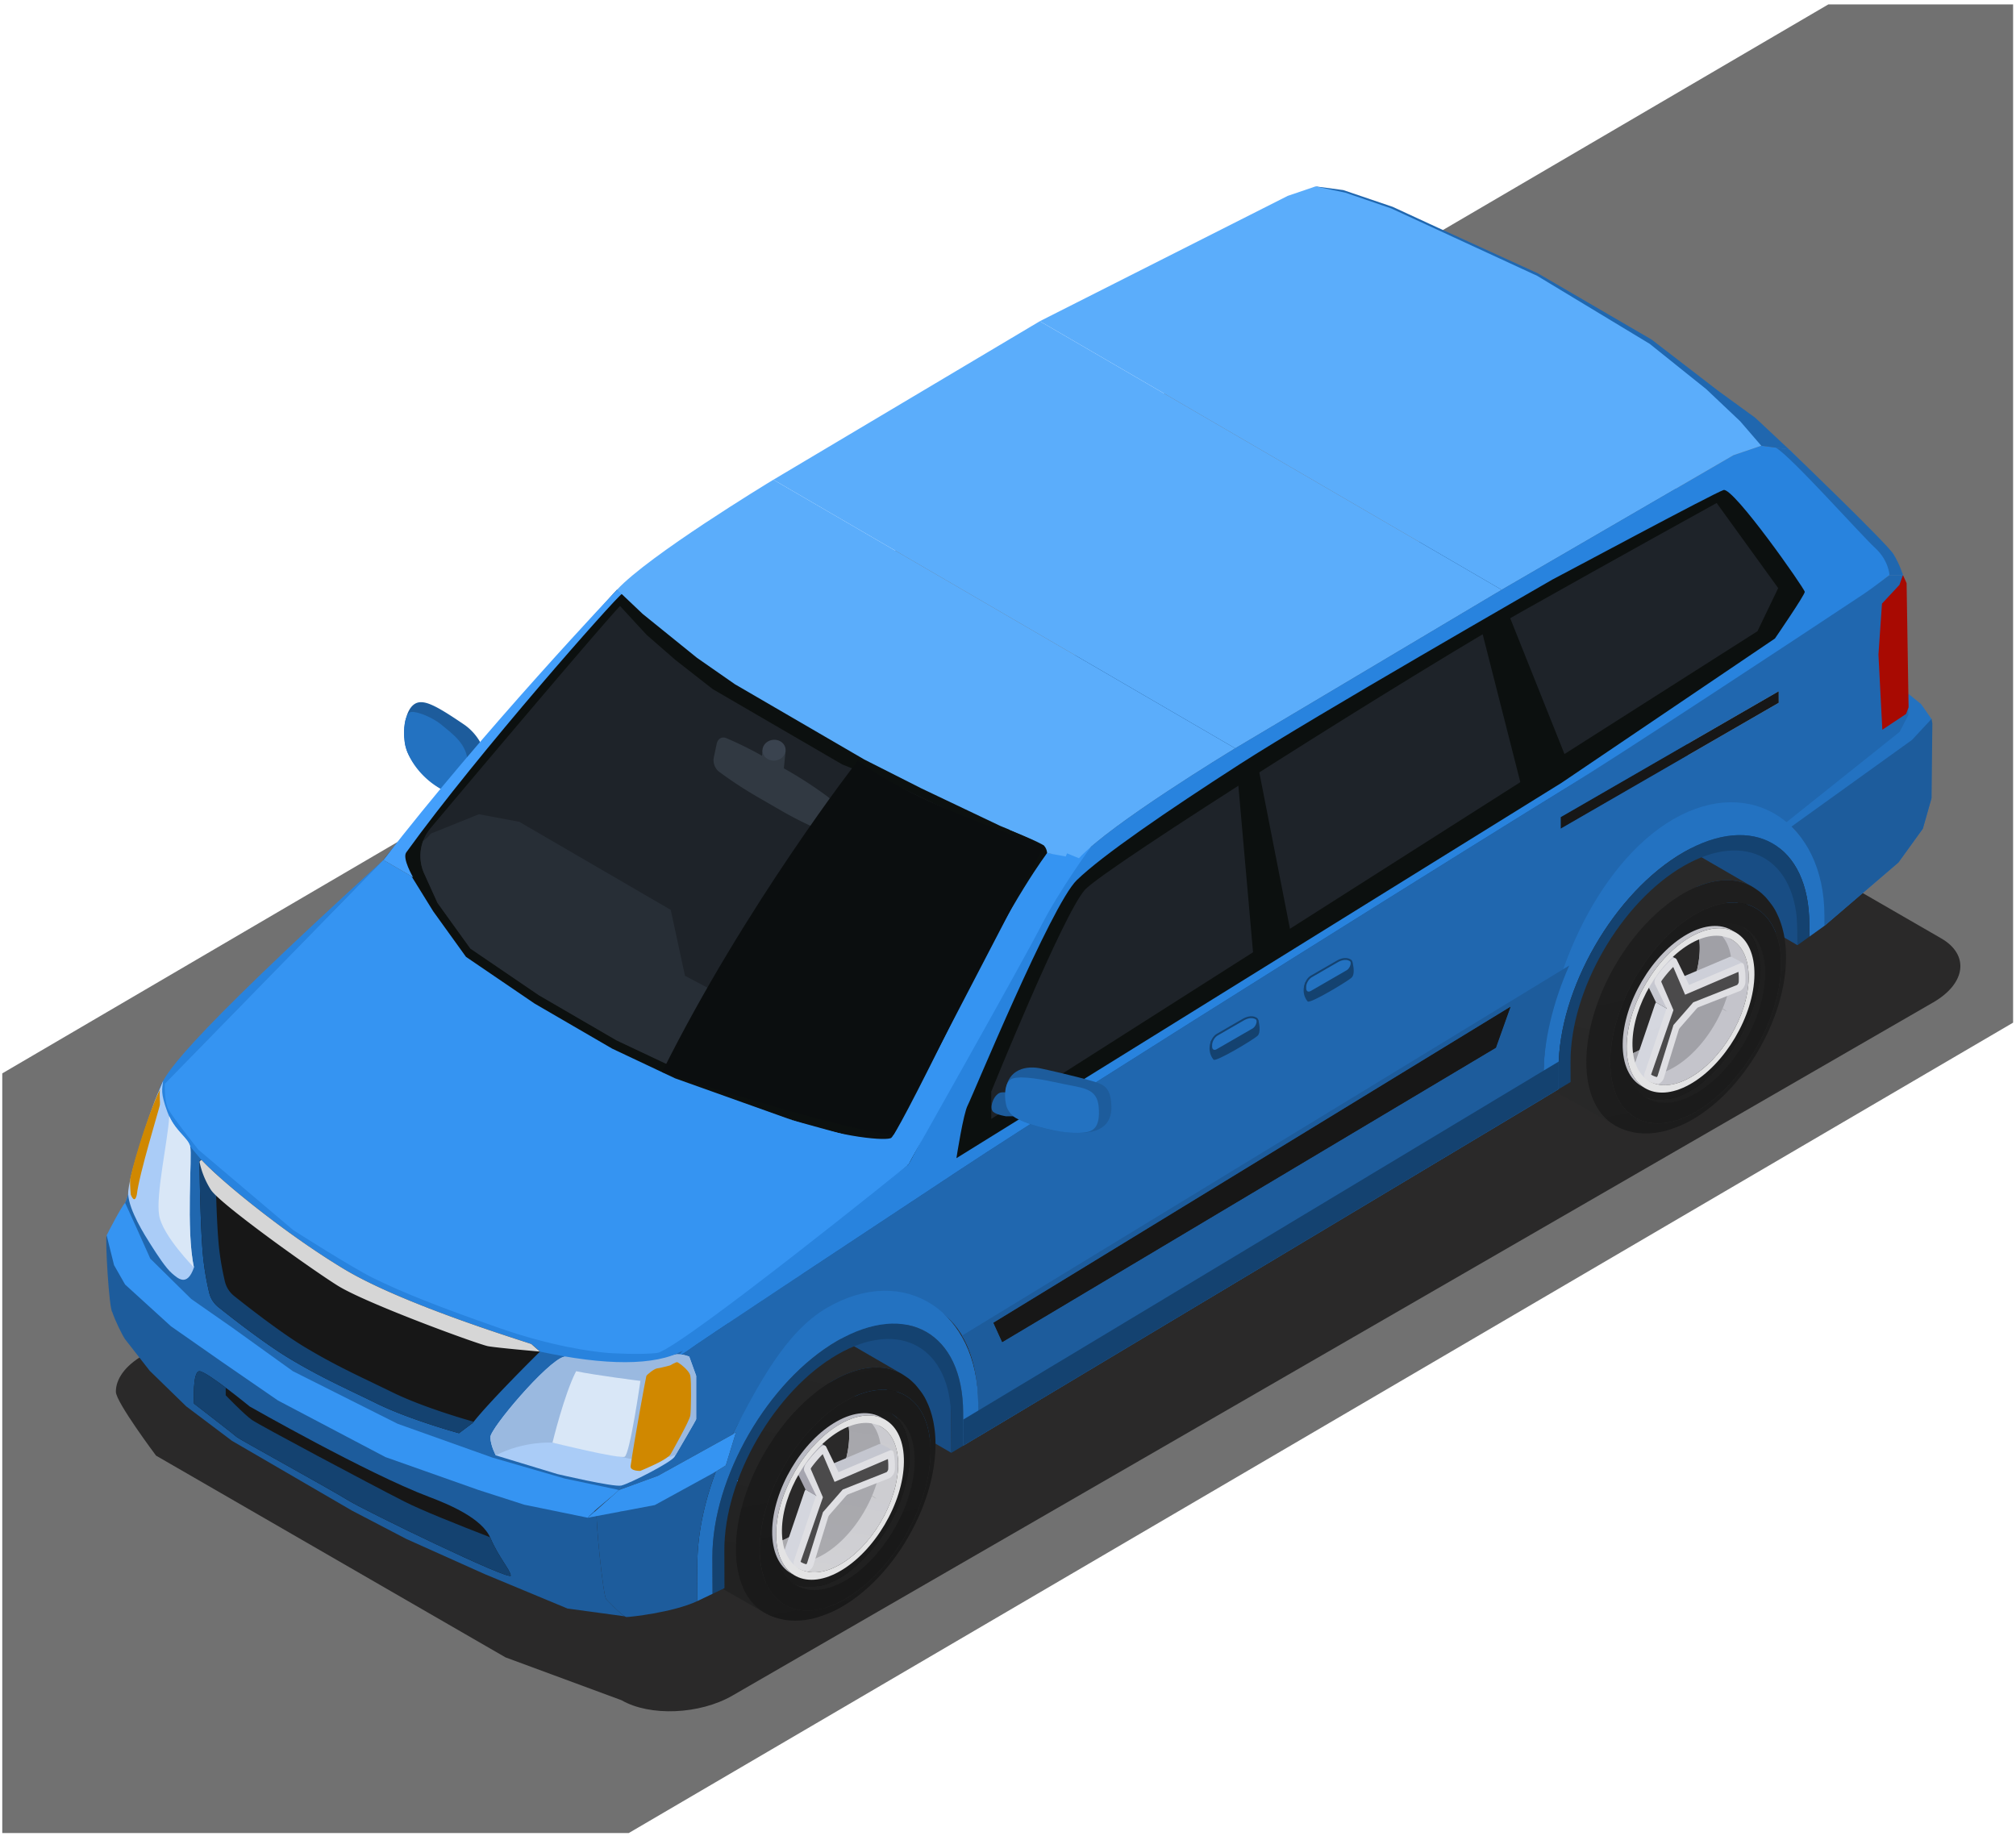 <svg width="179" height="163" fill="none" xmlns="http://www.w3.org/2000/svg">
  <g clip-path="url(#a)">
    <path d="M246.465-48.861h170.846L-5.955 198.941h-170.846L246.465-48.862Z" fill="#717171" />
    <path d="M43.017 68.474c0 .391-.03.758-.112 1.014 0 .015-.008.022-.008.037a.653.653 0 0 1-.142.248 1.41 1.41 0 0 1-.18.15c-.293.226-.796.51-1.389.616a2.526 2.526 0 0 1-.675.03h-.007c-.038 0-.083 0-.128-.015h-.007a2.216 2.216 0 0 1-.75-.233c-.053-.03-.113-.06-.173-.098h-.007c-.06-.03-.12-.067-.18-.105l-.008-.008c-1.126-.69-2.44-2.004-3.003-3.16a3.71 3.71 0 0 1-.322-1.17 1.214 1.214 0 0 1-.015-.158 4.241 4.241 0 0 1-.03-.526c0-.135 0-.262.014-.383 0-.075.008-.15.023-.225.022-.248.068-.488.135-.713l.007-.022c.128-.496.346-.908.63-1.148.24-.203.518-.286.88-.24.742.09 1.823.742 3.647 1.981.758.518 1.47 1.41 1.696 2.222l.023.068c.03.127.045.254.053.382 0 .173.014.376.022.578v.008c.006.285.014.585.006.87Z" fill="#1D5C9C" />
    <path d="M41.531 67.776v.248l-.008.008c.008.015.008.03 0 .052-.007.548-.097 1.058-.27 1.456v.008l-.007.007c-.143.345-.353.6-.638.728-.3.134-.684.134-1.156-.068v-.008a1.415 1.415 0 0 1-.195-.09l-.008-.008c-1.306-.675-2.462-1.913-3.003-3.16a2.921 2.921 0 0 1-.194-.517 2.903 2.903 0 0 1-.128-.608v-.045a1.199 1.199 0 0 1-.015-.158 4.24 4.24 0 0 1-.03-.525c0-.136 0-.263.015-.384 0-.067 0-.142.015-.202v-.008c.023-.293.075-.532.143-.728l.007-.022c.112-.315.27-.496.435-.526.09-.015.21-.007.36.016.63.105 1.697.563 2.432 1.186.901.766 2.215 1.644 2.245 3.348Z" fill="#2372C1" />
    <path d="m55.181 150.975-10.298-3.804-31.027-17.914s-3.559-4.747-3.567-5.665c-.01-1.124.807-2.312 2.412-3.238L117.955 58.01c2.915-1.683 7.324-1.865 9.849-.408l44.553 25.722c2.524 1.457 2.207 4.003-.708 5.686L65.03 150.567c-2.915 1.683-7.325 1.865-9.849.408Z" fill="#2A2929" />
    <path d="M156.649 74.115c1.807 1.05 2.928 3.284 2.937 6.46l.009 3.356-46.586-27.073-.009-3.357c-.009-3.175-1.13-5.408-2.938-6.459l46.587 27.073Z" fill="#184D84" />
    <path d="m59.548 129.353 90.829-50.865-1.719-37.865-89.11 29.403v59.327Z" fill="#143F6E" />
    <path d="M81.52 119.193c1.808 1.05 2.929 3.284 2.938 6.459l.01 3.357-46.587-27.073-.01-3.357c-.009-3.175-1.129-5.408-2.937-6.459l46.587 27.073Z" fill="#184D84" />
    <path d="M58.883 133.699c.083-5.591 4.03-12.27 8.815-14.918 2.331-1.29 4.43-1.385 5.962-.497l6.42 3.722c-1.528-.886-3.623-.791-5.949.496-4.775 2.642-8.714 9.307-8.797 14.887-.022 1.425.212 2.641.649 3.618.94-.109 1.96-.448 3.031-1.041l4.815 2.741c-2.31 1.277-4.39 1.38-5.916.515-1.61-.913-4.836-2.764-6.445-3.678-1.633-.925-2.63-2.957-2.585-5.845Z" fill="url(#b)" />
    <path d="m76.344 124.973-.886-1.875c.373.789.572 1.783.555 2.956-.067 4.419-3.186 9.698-6.968 11.791l1.734-.071c3.283-1.817 5.99-6.399 6.047-10.235.015-1.018-.158-1.881-.482-2.566Z" fill="url(#c)" />
    <path d="M70.795 136.628c2.741-1.517 5.003-5.343 5.05-8.547.025-1.649-.541-2.811-1.47-3.344l.356.205c.928.533 1.495 1.695 1.47 3.343-.047 3.203-2.308 7.031-5.05 8.547-1.331.737-2.53.794-3.407.291l-.356-.204c.877.502 2.076.445 3.407-.291Z" fill="url(#d)" />
    <path d="m78.76 122.903-1.282-.735c1.428.82 2.3 2.606 2.262 5.141-.074 4.924-3.55 10.807-7.764 13.14l1.282.735c4.215-2.333 7.69-8.216 7.764-13.14.037-2.534-.834-4.321-2.263-5.141Z" fill="#141414" />
    <path d="M74.173 138.565c2.742-1.516 5.003-5.343 5.051-8.546.025-1.649-.542-2.811-1.471-3.344l.368.211c.93.533 1.496 1.695 1.47 3.343-.047 3.203-2.308 7.03-5.05 8.547-1.33.737-2.53.794-3.406.29l-.368-.21c.877.503 2.076.446 3.406-.291Z" fill="url(#e)" />
    <path d="m68.525 134.87.054-.279a9.966 9.966 0 0 0-.194 1.777c-.059 3.993 2.662 5.697 6.08 3.806 3.416-1.891 6.234-6.66 6.294-10.653.06-3.992-2.662-5.696-6.08-3.805a9.749 9.749 0 0 0-1.71 1.223l.212-.188a10.3 10.3 0 0 1 1.817-1.298c3.625-2.007 6.513-.199 6.45 4.038-.063 4.236-3.053 9.297-6.68 11.303-3.625 2.006-6.513.199-6.45-4.038.01-.615.08-1.248.207-1.886Z" fill="url(#f)" />
    <path d="M68.385 136.368c.06-3.992 2.879-8.761 6.295-10.652 3.417-1.891 6.138-.187 6.079 3.805-.06 3.993-2.878 8.762-6.295 10.653s-6.138.187-6.079-3.806Zm6.088 3.159c3.112-1.722 5.678-6.065 5.732-9.7.055-3.636-2.424-5.187-5.534-3.465-3.111 1.721-5.678 6.064-5.732 9.699-.054 3.636 2.424 5.188 5.535 3.466Z" fill="url(#g)" />
    <path d="M68.038 137.087c-.067 4.518 3.012 6.446 6.879 4.307 3.866-2.14 7.055-7.537 7.123-12.055.068-4.518-3.012-6.446-6.879-4.307-.674.374-1.33.847-1.95 1.397.034.123.03.22-.007.287.037-.067.04-.164.007-.287-2.414 2.14-4.319 5.447-4.95 8.629a11.33 11.33 0 0 0-.223 2.029Zm.28-.331a10.6 10.6 0 0 1 .21-1.902c.08-.356.188-.83.294-1.178.06-.197.144-.459.213-.654.068-.193.169-.446.242-.638.18-.47.604-1.358.947-1.941.216-.367.519-.849.761-1.2.21-.306.516-.696.749-.985.258-.323.43-.504.892-.984.156-.161.378-.362.544-.512a10.318 10.318 0 0 1 1.828-1.309c3.625-2.007 6.513-.199 6.45 4.038-.063 4.236-3.053 9.297-6.68 11.303-3.625 2.006-6.513.199-6.45-4.038Z" fill="url(#h)" />
    <path d="M67.458 137.408c.073-4.893 3.527-10.737 7.714-13.054 4.188-2.317 7.523-.23 7.45 4.663-.073 4.893-3.527 10.737-7.715 13.055-4.187 2.317-7.522.229-7.449-4.664Zm7.474 3.013c3.407-1.886 6.218-6.641 6.277-10.622.06-3.981-2.654-5.68-6.061-3.795-3.407 1.886-6.218 6.641-6.277 10.622-.06 3.981 2.654 5.68 6.061 3.795Z" fill="url(#i)" />
    <path d="M74.571 142.779c.193-.115.455-.261.644-.383.231-.15.534-.36.757-.523.39-.286.885-.703 1.24-1.033a16.969 16.969 0 0 0 1.239-1.277 19.382 19.382 0 0 0 2.086-2.896c.302-.512.584-1.041.837-1.572a18.27 18.27 0 0 0 1.204-3.268c.064-.243.226-.89.338-1.645.123-.836.138-1.424.143-1.617a11.11 11.11 0 0 0-.062-1.526 11.92 11.92 0 0 0-.127-.812c-.033-.172-.092-.398-.135-.567a8.428 8.428 0 0 0-.263-.784c-.053-.141-.141-.321-.203-.458a4.658 4.658 0 0 0-.425-.741c-.154-.213-.371-.49-.543-.69-.09-.104-.225-.229-.325-.323a3.734 3.734 0 0 0-.314-.266c-.17-.124-.403-.281-.581-.392-1.529-.887-3.624-.792-5.95.495-4.776 2.643-8.715 9.308-8.798 14.887-.043 2.882.951 4.911 2.58 5.835.11.056.252.136.364.187.14.063.329.141.472.192.237.086.567.162.813.216.2.044.474.071.679.082a6.706 6.706 0 0 0 1.27-.051c.297-.052.698-.116.986-.207.356-.112.828-.275 1.174-.42.278-.114.635-.302.9-.443.203-.112.33-.357.336-.707-4.188 2.318-7.523.23-7.45-4.663.073-4.893 3.527-10.737 7.715-13.055 4.187-2.317 7.522-.229 7.449 4.664-.073 4.893-3.527 10.737-7.714 13.054-.005.35-.133.595-.336.707Z" fill="url(#j)" />
    <path d="m69.617 138.598-.212-.728c-.091-.32-.192-.637-.27-.958.318-.107.645-.252.98-.439 2.88-1.605 5.247-5.61 5.287-8.947a5.888 5.888 0 0 0-.121-1.304c.364-.037.72-.131 1.076-.223.195-.051.393-.097.59-.141l.24.14c.179.103.344.23.495.377l.559.324c.947.551 1.525 1.735 1.504 3.413-.04 3.303-2.383 7.266-5.232 8.854-1.4.78-2.663.841-3.58.308a2.457 2.457 0 0 1-.392-.283 2.536 2.536 0 0 1-.739-.285l-.185-.108Z" fill="url(#k)" />
    <path d="M69.265 136.865c.276-.101.56-.23.85-.392 2.879-1.605 5.246-5.61 5.287-8.947a5.866 5.866 0 0 0-.117-1.278c.305-.037.611-.15.892-.233.196-.057.394-.111.594-.161.927.558 1.492 1.733 1.471 3.391-.04 3.302-2.383 7.266-5.232 8.853-1.4.781-2.663.841-3.58.309-.042-.025-.082-.053-.123-.08a13.854 13.854 0 0 1-.042-1.462Z" fill="url(#l)" />
    <path d="m72.476 132.821.131 1.23v.005l-.131-1.235-.96-.556-.696-1.427c.106-.178.221-.355.337-.528.288-.432.605-.85.945-1.243.174-.197.346-.384.524-.558.081-.086.167-.167.25-.244.024-.024.053-.048.077-.073.187.111.34.207.35.217l-1.199 1.379.372 3.033Z" fill="url(#m)" />
    <path d="m72.476 132.821.131 1.23v.005l-.945 3.059-.423 1.378c-.144.303.283.99.086.951-.317-.062-1.104-.528-1.527-.812-.024-.038-.048-.072-.067-.11a2.862 2.862 0 0 1-.212-.438.704.704 0 0 1 .072-.22l.116-.346 1.729-5.091.082-.163.958.557Z" fill="url(#n)" />
    <path d="M78.257 128.248c-.081-.043-.19-.033-.309.034l-4.59 1.944-.129.073-.004 2.465 1.02-.587 3.803-1.491c.238-.137.432-.463.445-.743.026-.539.856-.656.753-1.121-.018-.088-.928-.542-.99-.574Z" fill="url(#o)" />
    <path d="m73.427 134.771-1.994-4.099c-.098-.17-.038-.482.145-.729a11.44 11.44 0 0 1 1.242-1.424c.208-.201.437-.22.535-.05l1.994 4.099-1.922 2.203Z" fill="#DFDFE3" />
    <path d="m74.186 133.319.004-2.464.129-.074 4.59-1.943c.208-.119.388-.058.434.148.102.465.138.975.112 1.514a.989.989 0 0 1-.445.742l-3.805 1.492-1.02.585ZM70.566 139.047c-.134-.104-.139-.366-.014-.628l1.845-5.435.079-.163 1.71.499-.616 1.288-1.371 4.442c-.144.3-.41.502-.607.463a2.42 2.42 0 0 1-1.026-.466Z" fill="#DFDFE3" />
    <path d="M71.59 138.904a.47.47 0 0 0 .074-.111l1.406-4.515 1.754-2.01 3.89-1.541a.431.431 0 0 0 .15-.257c.015-.32.006-.623-.026-.909l-4.737 2.028-1.053-2.464a11.263 11.263 0 0 0-.994 1.169.424.424 0 0 0-.07.146l1.082 2.518-1.985 5.728c.155.097.326.17.51.218Z" fill="#4B4A4B" />
    <path d="M77.404 132.851a1.062 1.062 0 0 0-.09-.084c.204.08.378.189.504.323a8.153 8.153 0 0 1-.414-.239Z" fill="url(#p)" />
    <path d="M74.314 126.206c1.54-.859 2.93-.925 3.937-.339l.353.204c-1.008-.585-2.397-.519-3.937.34-3.133 1.746-5.71 6.105-5.754 9.736-.022 1.845.613 3.147 1.655 3.753l-.352-.205c-1.043-.605-1.678-1.908-1.655-3.753.044-3.631 2.62-7.99 5.753-9.736Z" fill="url(#q)" />
    <path d="M74.667 126.411c3.133-1.746 5.636-.217 5.591 3.414-.044 3.631-2.62 7.991-5.753 9.736-3.133 1.746-5.636.217-5.592-3.414.045-3.632 2.62-7.991 5.754-9.736Zm-5.239 9.449c-.04 3.302 2.237 4.692 5.085 3.105 2.849-1.588 5.19-5.551 5.231-8.853.04-3.303-2.236-4.692-5.084-3.105-2.85 1.588-5.191 5.552-5.232 8.853Z" fill="#E3E3E4" />
    <path d="M134.4 90.438c.083-5.591 4.031-12.27 8.816-14.918 2.331-1.29 4.43-1.386 5.962-.498l6.419 3.722c-1.527-.886-3.623-.79-5.948.496-4.776 2.643-8.714 9.308-8.797 14.887-.022 1.425.211 2.641.648 3.619.94-.11 1.961-.449 3.032-1.042l4.815 2.742c-2.309 1.277-4.391 1.38-5.916.515-1.61-.913-4.837-2.764-6.446-3.677-1.633-.926-2.628-2.96-2.585-5.846Z" fill="url(#r)" />
    <path d="m151.862 81.712-.887-1.876c.374.789.573 1.783.555 2.956-.066 4.419-3.185 9.698-6.967 11.79l1.733-.07c3.283-1.817 5.991-6.4 6.048-10.235.014-1.018-.159-1.88-.482-2.565Z" fill="url(#s)" />
    <path d="M146.313 93.366c2.741-1.517 5.003-5.344 5.05-8.547.025-1.648-.541-2.81-1.471-3.344l.356.205c.929.533 1.495 1.695 1.471 3.344-.048 3.203-2.309 7.03-5.051 8.547-1.33.736-2.529.793-3.406.29l-.356-.204c.877.502 2.076.446 3.407-.291Z" fill="url(#t)" />
    <path d="m154.277 79.641-1.282-.735c1.429.82 2.299 2.606 2.262 5.141-.074 4.925-3.55 10.807-7.765 13.14l1.282.735c4.215-2.333 7.691-8.215 7.764-13.14.038-2.534-.832-4.321-2.261-5.14Z" fill="#141414" />
    <path d="M149.691 95.304c2.741-1.517 5.003-5.344 5.051-8.547.024-1.648-.542-2.81-1.472-3.344l.368.21c.93.534 1.496 1.696 1.472 3.345-.048 3.203-2.309 7.03-5.051 8.547-1.331.736-2.53.793-3.406.29l-.368-.211c.876.503 2.075.446 3.406-.29Z" fill="url(#u)" />
    <path d="m144.042 91.608.055-.28a9.895 9.895 0 0 0-.194 1.778c-.059 3.992 2.662 5.696 6.079 3.805 3.417-1.89 6.235-6.66 6.295-10.652.059-3.993-2.662-5.696-6.079-3.806a9.66 9.66 0 0 0-1.711 1.224l.213-.189c.579-.51 1.188-.95 1.816-1.298 3.625-2.006 6.514-.198 6.451 4.038-.064 4.237-3.054 9.297-6.68 11.305-3.627 2.006-6.514.198-6.451-4.038.009-.616.081-1.249.206-1.888Z" fill="url(#v)" />
    <path d="M143.903 93.107c.06-3.993 2.878-8.762 6.294-10.653 3.417-1.89 6.139-.187 6.079 3.806-.059 3.992-2.877 8.76-6.294 10.651-3.417 1.89-6.138.187-6.079-3.804Zm6.089 3.158c3.111-1.722 5.677-6.064 5.732-9.7.054-3.635-2.424-5.187-5.535-3.465-3.111 1.721-5.677 6.064-5.732 9.7-.055 3.636 2.424 5.187 5.535 3.465Z" fill="url(#w)" />
    <path d="M143.557 93.825c-.068 4.519 3.012 6.446 6.878 4.307 3.867-2.14 7.056-7.537 7.123-12.055.068-4.518-3.012-6.446-6.878-4.306-.675.373-1.33.846-1.95 1.397.033.122.029.22-.008.286.037-.066.04-.164.008-.286-2.414 2.139-4.319 5.447-4.95 8.628a11.168 11.168 0 0 0-.223 2.03Zm.279-.33c.009-.621.082-1.26.209-1.904.079-.355.188-.83.294-1.178.06-.197.144-.459.213-.653.068-.193.168-.447.241-.638.181-.47.605-1.359.948-1.942.216-.367.518-.849.761-1.2.211-.305.516-.695.748-.985.258-.323.432-.503.893-.983.155-.162.377-.363.543-.512a10.374 10.374 0 0 1 1.828-1.31c3.626-2.006 6.514-.198 6.451 4.038-.063 4.237-3.054 9.297-6.68 11.305-3.624 2.006-6.512.198-6.449-4.038Z" fill="url(#x)" />
    <path d="M142.976 94.146c.073-4.893 3.527-10.737 7.714-13.054s7.522-.23 7.449 4.664c-.073 4.893-3.527 10.737-7.714 13.054s-7.522.23-7.449-4.664Zm7.474 3.013c3.407-1.885 6.217-6.64 6.276-10.621.06-3.981-2.654-5.68-6.061-3.795-3.407 1.885-6.217 6.64-6.276 10.622-.06 3.98 2.654 5.68 6.061 3.794Z" fill="url(#y)" />
    <path d="M150.09 99.517c.193-.114.454-.26.643-.383.232-.15.535-.359.757-.523.39-.286.885-.703 1.241-1.032.624-.578 1.086-1.105 1.238-1.278a19.52 19.52 0 0 0 2.086-2.896c.303-.511.584-1.04.838-1.571a18.225 18.225 0 0 0 1.203-3.269c.065-.243.227-.89.338-1.645a12.91 12.91 0 0 0 .143-1.618 11.18 11.18 0 0 0-.061-1.526c-.027-.245-.081-.57-.127-.812-.033-.171-.093-.397-.136-.567a8.405 8.405 0 0 0-.263-.783c-.053-.141-.141-.321-.202-.458a4.61 4.61 0 0 0-.425-.741 12.44 12.44 0 0 0-.543-.69c-.09-.105-.225-.23-.325-.324a3.86 3.86 0 0 0-.315-.265 9.577 9.577 0 0 0-.581-.393c-1.528-.886-3.624-.792-5.95.496-4.776 2.643-8.714 9.307-8.797 14.887-.043 2.882.951 4.91 2.58 5.834.109.056.252.136.363.187.14.063.329.141.473.192.237.086.566.162.812.216.201.043.475.07.679.082a6.715 6.715 0 0 0 1.27-.052c.298-.051.698-.115.986-.206.357-.112.829-.275 1.174-.42.277-.112.634-.3.901-.442.202-.111.33-.357.335-.706-4.187 2.317-7.522.228-7.449-4.665.073-4.893 3.527-10.737 7.714-13.054s7.522-.23 7.449 4.664c-.073 4.893-3.527 10.738-7.714 13.055-.005.348-.134.594-.335.706Z" fill="url(#z)" />
    <path d="m145.134 95.336-.211-.728c-.092-.32-.193-.636-.27-.958.317-.107.644-.252.98-.439 2.879-1.604 5.246-5.61 5.287-8.947a5.886 5.886 0 0 0-.122-1.303c.364-.037.722-.131 1.076-.224.196-.05.394-.097.591-.14l.24.139c.178.104.344.23.494.377l.559.325c.948.55 1.526 1.734 1.505 3.413-.041 3.301-2.383 7.265-5.232 8.853-1.4.78-2.663.841-3.58.309a2.506 2.506 0 0 1-.392-.284 2.547 2.547 0 0 1-.739-.284 16.775 16.775 0 0 0-.186-.109Z" fill="url(#A)" />
    <path d="M144.783 93.603c.276-.102.559-.23.849-.392 2.879-1.605 5.246-5.61 5.287-8.948a5.858 5.858 0 0 0-.116-1.277c.305-.037.611-.15.892-.233.195-.057.394-.111.594-.162.927.559 1.492 1.734 1.471 3.392-.04 3.301-2.383 7.265-5.232 8.853-1.4.78-2.663.841-3.58.308-.042-.024-.082-.052-.123-.08a13.976 13.976 0 0 1-.042-1.461Z" fill="url(#B)" />
    <path d="m147.993 89.559.132 1.23v.005l-.132-1.235-.959-.556-.696-1.427c.105-.177.221-.355.336-.527.288-.433.605-.85.947-1.244.173-.197.345-.384.523-.557.082-.086.168-.168.25-.245.024-.024.053-.048.077-.072.187.11.341.206.351.216l-1.2 1.38.371 3.032Z" fill="url(#C)" />
    <path d="m147.993 89.559.132 1.23v.005l-.946 3.06-.422 1.377c-.144.303.283.99.086.952-.317-.063-1.105-.53-1.528-.812-.024-.039-.048-.073-.067-.111a2.814 2.814 0 0 1-.211-.437.693.693 0 0 1 .072-.221l.115-.346 1.73-5.09.081-.163.958.556Z" fill="url(#D)" />
    <path d="M153.774 84.986c-.08-.043-.19-.033-.308.035l-4.591 1.944-.128.073-.005 2.465 1.02-.587 3.804-1.491c.238-.137.432-.463.445-.743.027-.538.855-.655.754-1.121-.019-.089-.93-.543-.991-.575Z" fill="url(#E)" />
    <path d="m148.945 91.51-1.994-4.1c-.098-.17-.038-.481.144-.728a10.862 10.862 0 0 1 1.242-1.424c.209-.202.437-.221.535-.051l1.995 4.1-1.922 2.203Z" fill="#DFDFE3" />
    <path d="m149.703 90.058.005-2.465.128-.074 4.591-1.943c.208-.119.388-.058.433.148.103.466.139.975.113 1.514-.014.28-.208.606-.446.743l-3.804 1.491-1.02.586Z" fill="#DFDFE3" />
    <path d="M146.083 95.785c-.134-.105-.138-.367-.014-.628l1.846-5.435.078-.163 1.71.499-.616 1.287-1.372 4.442c-.143.3-.409.502-.606.463a2.394 2.394 0 0 1-1.026-.465Z" fill="#DFDFE3" />
    <path d="M147.108 95.642a.417.417 0 0 0 .073-.11l1.406-4.516 1.754-2.01 3.891-1.541a.433.433 0 0 0 .149-.257c.015-.32.007-.623-.026-.908l-4.736 2.028-1.053-2.465a10.67 10.67 0 0 0-.994 1.17.415.415 0 0 0-.071.146l1.083 2.517-1.985 5.728c.155.098.325.17.509.218Z" fill="#4B4A4B" />
    <path d="M152.922 89.589a.992.992 0 0 0-.089-.084c.203.08.377.19.504.323a7.166 7.166 0 0 1-.415-.24Z" fill="url(#F)" />
    <path d="M149.832 82.944c1.54-.858 2.929-.925 3.937-.339l.352.205c-1.008-.586-2.396-.52-3.937.34-3.133 1.745-5.708 6.104-5.753 9.735-.023 1.846.613 3.148 1.655 3.753l-.353-.205c-1.042-.605-1.678-1.907-1.655-3.753.045-3.63 2.621-7.99 5.754-9.736Z" fill="url(#G)" />
    <path d="M150.184 83.15c3.133-1.747 5.637-.219 5.592 3.413-.045 3.632-2.62 7.99-5.753 9.736-3.133 1.746-5.637.218-5.592-3.414.045-3.63 2.62-7.99 5.753-9.736Zm-5.238 9.449c-.041 3.302 2.236 4.691 5.084 3.104 2.849-1.587 5.191-5.55 5.232-8.853.04-3.302-2.236-4.692-5.085-3.104-2.849 1.587-5.19 5.551-5.231 8.853Z" fill="#E3E3E4" />
    <path d="m138.569 72.56.003 1.026 19.363-11.18-.003-1.025-19.363 11.179ZM112.669 89.569l.002.638 5.915-3.415-.002-.639-5.915 3.416Z" fill="#171717" />
    <path d="M58.164 122.088c-1.697 2.39-2.88 9.873-3.2 10.218l3.452-1.258 6.616-3.666c2.275-4.381 5.602-8.234 9.313-10.376 6.887-3.977 12.49-.554 12.513 7.646l.008 2.918 50.185-30.05-.004-1.844c-.024-8.2 5.542-18.07 12.43-22.047 6.886-3.977 12.489-.554 12.513 7.645l.003.94 6.568-5.629 2.167-3 .769-2.702v-7.04l-2.034-.387v-.648l-.5-11.744h-1.198c-.101.064-1.388 1.003-1.784 1.251l-.786.493-1.141.716-.796.498-1.417.89-.212.132c-7.176 4.495-18.977 12.732-22.602 14.94-5.04 3.07-42.998 26.749-53.763 33.867-10.765 7.118-23.59 15.587-24.193 16.075l-2.654 1.837-.253.325Zm80.408-48.502-.003-1.026 19.363-11.18.003 1.027-19.363 11.179ZM88.983 119.18l-.78-1.717 45.915-28.065-1.295 3.638-43.84 26.144Z" fill="#2067AF" />
    <path d="M58.416 121.76s3.62-3.384 3.762-3.514c6.05-5.522 17.897-14.301 18.448-14.805.757-1.129 12.347-24.184 15.169-27.23 2.82-3.046 13.324-9.426 13.877-9.762l23.658-14.076 20.588-11.954 2.464-.84 2.468.327 9.269 9.3.842 1.857h-1.197c-.184.116-1.285 1.015-2.374 1.739-5.838 3.88-22.117 14.593-26.363 17.18-5.04 3.07-42.998 26.749-53.763 33.867-10.765 7.119-23.59 15.588-24.194 16.075l-1.876 1.263c.063-.057-.778.573-.778.573Z" fill="#2883DE" />
    <path d="m171.496 70.882-.769 2.701-2.167 3.002-6.568 5.628-.592-.842c-.011-3.929-.717-6.856-2.819-8.302l12.915-9.228.078.394-.078 6.647Z" fill="#1D5C9C" />
    <path d="M148.587 72.737c-6.888 3.976-11.563 14.739-11.54 22.938l.005 1.844 1.34-.804 1.058-.635-.005-1.79c-.018-6.39 4.477-14.176 10.041-17.388-5.564 3.212-10.06 10.998-10.041 17.388l.005 1.79-1.058.635-.005-1.814c-.02-7.063 4.947-15.667 11.095-19.218 6.149-3.55 11.148-.7 11.168 6.365l.003 1.125 1.338-.959-.002-.939c-.023-8.2-6.516-12.514-13.402-8.538Z" fill="#2372C1" />
    <path d="M149.482 75.683c-6.148 3.55-11.115 12.155-11.095 19.218l.006 1.814 1.058-.635-.005-1.79c-.018-6.39 4.476-14.176 10.04-17.388 5.563-3.212 10.087-.634 10.106 5.757l.003 1.274 1.059-.76-.003-1.125c-.02-7.064-5.02-9.915-11.169-6.365Z" fill="#144270" />
    <path d="m137.052 97.519-.004-1.844c-.01-3.208.84-6.671 2.286-9.938l-53.912 32.861c.91 1.534 1.43 3.573 1.436 6.054l.009 2.918 50.185-30.051Zm-2.933-8.12-1.296 3.637-43.84 26.144-.779-1.717 45.915-28.065Z" fill="#1D5C9C" />
    <path d="m169.462 63.455-.796 1.535-10.116 8.077.243.526 10.975-7.89 1.728-1.861-.924-1.32-1.145-.929.035 1.862Z" fill="#2372C1" />
    <path d="m168.649 51.938-1.548 1.66-.314 4.53.344 6.672 2.113-1.406.218-.588-.175-11.024-.325-.72-.313.876Z" fill="#A80A02" />
    <path d="m158.85 39.906-2.999-2.807-3.276-2.382-5.922-4.56-10.109-5.887-8.921-4.072-3.968-1.832-4.382-1.486-2.467-.328 39.577 23.027 2.467.327Z" fill="#2067AF" />
    <path d="m156.383 39.579-1.874-2.173-3.003-2.842-5.029-4.032-9.989-6.038-12.957-5.985-4.07-1.399-2.655-.558-2.465.84 39.578 23.027 2.464-.84ZM153.919 40.419l-39.578-23.027-22.015 11.13 41.005 23.851 20.588-11.954Z" fill="#5BADFB" />
    <path d="m134.119 89.398-45.915 28.064.78 1.718 43.839-26.144 1.296-3.638Z" fill="#171717" />
    <path d="m133.331 52.373-41.005-23.85-23.658 14.076 41.004 23.85 23.659-14.076Z" fill="#5BADFB" />
    <path d="M137.823 51.472c-.888.524-21.125 12.121-27.687 16.348-6.563 4.227-12.261 8.135-14.528 10.334-2.268 2.197-9.3 19.276-9.685 19.999-.385.722-.972 4.492-1.002 4.69l53.736-33.335 18.94-12.81c.132-.193 2.649-3.864 2.648-4.141-.001-.277-6.344-9.323-7.213-9.043-.869.28-14.298 7.496-15.209 7.958ZM95.795 76.21 54.79 52.36C51.97 55.407 34.797 75.239 34.04 76.368l46.586 27.073c.757-1.129 12.347-24.184 15.169-27.23Z" fill="#0C100F" />
    <path d="m79.144 101.029 13.832-25.275s.662.095 1.778 0c1.117-.096 2.12-.565 2.12-.565s-2.807 3.839-4.449 7.055c-1.642 3.216-11.798 21.197-11.798 21.197l-1.483-2.412Z" fill="#3594F2" />
    <path d="M74.35 119.061c-6.146 3.549-11.115 12.154-11.095 19.217l.009 3.253c.413-.197.777-.37 1.06-.508l-.009-3.356c-.018-6.391 4.475-14.176 10.04-17.388 5.563-3.212 10.086-.634 10.105 5.757l.008 2.974 1.059-.637-.009-2.948c-.02-7.064-5.02-9.914-11.168-6.364Z" fill="#144270" />
    <path d="M73.454 116.115c-3.711 2.142-6.147 6.886-8.422 11.267l.324-.224-.912 2.971-.886.55c-1.052 2.792-1.65 5.672-1.642 8.372l.009 3.118c.475-.225.931-.442 1.339-.638.413-.197.777-.37 1.06-.508l-.009-3.356c-.018-6.391 4.475-14.176 10.04-17.388 5.563-3.212 10.086-.634 10.105 5.757-.018-6.391-4.542-8.969-10.106-5.757-5.564 3.212-10.057 10.997-10.039 17.388l.01 3.356c-.284.138-.648.311-1.061.508l-.01-3.253c-.02-7.063 4.95-15.668 11.096-19.217 6.149-3.55 11.148-.7 11.168 6.364l.009 2.948 1.339-.804-.008-2.918c-.023-8.199-6.517-12.513-13.404-8.536Z" fill="#2372C1" />
    <path d="M52.99 134.338c-.144.306.55 7.397.84 7.674.291.277 1.456 1.55 1.794 1.576.194.016 4.13-.392 6.3-1.419l-.008-3.117c-.008-2.7.59-5.58 1.642-8.372l-8.3 3.511-2.268.147Z" fill="#1D5C9C" />
    <path d="m11.106 118.921 2.186 2.802 3.236 3.153 4.065 3.065 10.657 6.198 4.836 2.522 6.942 3.113 7.364 3.063 5.072.688c-.454-.264-1.378-1.271-1.633-1.513-.29-.276-.985-7.368-.84-7.674L9.468 109.697c-.144.306.213 6.541.504 6.817.243.736.842 1.972 1.133 2.407Z" fill="#1D5C9C" />
    <path d="m65.356 127.158-.324.224-6.616 3.666-3.452 1.258-2.773 2.465 5.947-1.122 5.42-2.97.886-.55.912-2.971Z" fill="#3594F2" />
    <path d="M54.964 132.306 44.711 128.3l-30.389-17.67-3.216-3.823c-.339.362-1.493 2.585-1.637 2.89l.657 2.645.98 1.721 4.075 3.71 4.62 3.228 4.874 3.357 9.546 5.028 8.257 2.919 4.074 1.311 5.639 1.155c.144-.305 2.434-2.103 2.773-2.465Z" fill="#3594F2" />
    <path d="m60.644 119.924-45.38-24.38c-1.588.546-3.82 10.902-4.157 11.263l1.06 2.325 1.177 2.631 3.634 3.584 3.666 2.558 5.36 3.854 9.3 4.67 8.429 3.005 6.417 1.86 4.816 1.01c.335-.36 3.844-10.431 5.678-12.38Z" fill="#3594F2" />
    <path d="m60.644 119.924-4.674.932-9.751-1.551-8.89-3.427-7.172-3.427-5.659-4.122-5.258-4.391-4.21-4.543-.664-2.067.115-1.338c-.932 1.508-3.037 10.456-3.373 10.817l1.06 2.325 1.176 2.631 3.635 3.584 3.666 2.558 5.36 3.854 9.3 4.67 8.429 3.005 6.416 1.86 4.816 1.01c.335-.36 3.844-10.431 5.678-12.38Z" fill="#2067AF" />
    <path d="m34.04 76.368 46.586 27.073c-.552.503-19.637 16.114-19.983 16.482 0 0-4.66.515-6.342.266-2.358-.35-9.648-2.978-9.648-2.978l-10.89-4.516-7.332-4.261-8.34-6.384-2.829-3.905v-2.602c.322-.34 18.226-18.672 18.778-19.175Z" fill="#3594F2" />
    <path d="m92.174 75.556-5.003-2.187-6.989-3.326-5.405-2.165-11.498-6.689-3.316-2.593-2.552-2.225-2.252-2.356c-2.674 2.888-18.76 21.342-19.477 22.412l2.777 4.488 2.917 4.053 6.087 4.145 6.892 4.004 5.576 2.633 10.507 3.75 9.408 2.592c.716-1.07 9.653-23.647 12.328-26.535Z" fill="#0C100F" />
    <path d="m92.174 75.556-5.003-2.187-6.989-3.326-5.405-2.165-11.498-6.689-3.316-2.593-2.552-2.225-2.36-2.561c-2.21 2.386-12.779 14.917-16.827 19.732a3.823 3.823 0 0 0-.554 4.038l1.178 2.6 2.918 4.051 6.086 4.145 6.892 4.005 5.576 2.633 10.507 3.749 4.785 1.231a3.478 3.478 0 0 0 3.953-1.762c3.058-5.879 10.433-20.325 12.61-22.675Z" fill="#1E2329" />
    <path d="m68.002 67.304 2.07 1.195a36.47 36.47 0 0 1 3.416 2.242c.365.268.567.815.47 1.27l-.257 1.205c-.097.456-.463.675-.849.51a32.556 32.556 0 0 1-3.519-1.762l-2.069-1.194a36.449 36.449 0 0 1-3.417-2.242c-.364-.269-.566-.815-.468-1.27l.256-1.205c.097-.456.462-.675.849-.51a32.222 32.222 0 0 1 3.518 1.761Z" fill="#313942" />
    <path d="M67.547 68.839c.023-.591.151-2.223.151-2.223l2.058.043s-.228 2.314-.255 2.398c-.115.377-.618.793-.834.77-.505-.052-1.144-.35-1.12-.988Z" fill="#313942" />
    <path d="M67.87 66.12c-.314.432-.187 1.006.287 1.28.473.275 1.112.147 1.427-.286.314-.433.186-1.006-.287-1.281-.472-.275-1.11-.147-1.426.286Z" fill="#3A434F" />
    <path d="M88.01 96.94s6.343-15.666 8.304-17.913c1.69-1.935 30.085-19.812 38.704-24.662 8.618-4.85 17.404-9.7 17.404-9.7l5.463 7.556-1.841 3.83-68.033 43.305V96.94h-.001Z" fill="#1E2329" />
    <path d="M92.976 75.754s-2.91 3.733-7.554 13.177c-4.643 9.444-5.97 11.792-6.277 12.098-.306.307-4.363.02-9.183-1.7 7.906 3.181 10.665 4.112 10.665 4.112l13.998-27.387-1.649-.3Z" fill="#3594F2" />
    <path d="M34.04 76.368C42.843 64.943 54.79 52.36 54.79 52.36l1.48.86s-.507-.825-1.068-.47c-.562.356-12.693 14.026-19.131 22.941-.38.527.607 2.21.607 2.21l-2.638-1.533Z" fill="#449FFB" />
    <path d="M109.672 66.45 68.668 42.598c-.553.335-11.056 6.716-13.877 9.761l2.269 2.154 4.827 3.902 3.364 2.343 11.497 6.689 5.076 2.568 6.99 3.325 6.981 2.869c2.822-3.045 13.324-9.425 13.877-9.76Z" fill="#5BADFB" />
    <path d="M89.537 73.639s2.906 1.202 3.16 1.457c.256.256.28.657.28.657l1.648.301.69-1.596-5.778-.82Z" fill="#5BADFB" />
    <path d="M37.569 74.667c.248-.166.478-.374.67-.639l4.285-1.726 3.585.673 13.446 7.82 1.264 5.852 19.419 10.288-.674 1.298a3.48 3.48 0 0 1-3.953 1.762l-4.785-1.231-10.506-3.75-5.577-2.632-6.891-4.005-6.087-4.145-2.917-4.052-1.179-2.599a3.824 3.824 0 0 1-.1-2.914Z" fill="#272E36" />
    <path d="M76.167 67.544S66.174 80.35 58.783 95.209c18.272 5.838 20.576 5.527 20.576 5.527l13.339-25.639s-11.495-3.651-16.531-7.552Z" fill="#0B0E0F" />
    <path d="m109.884 68.969 1.418 16.104 3.342-2.042-2.962-15.114-1.798 1.052Z" fill="#0C100F" />
    <path d="m85.52 126.06 52.879-31.797-.006 2.452-52.866 31.658-.007-2.313Z" fill="#144270" />
    <path d="m61.198 120.465.615 1.703v3.85c0 .076-1.624 2.831-1.915 3.335-.289.504-4.045 2.412-4.74 2.563-.696.15-5.673-1.023-5.673-1.023l-5.462-1.659s-.46-.842-.485-1.608c-.025-.766 5.054-6.764 6.535-7.147 1.48-.383 3.094.379 5.897.377 2.803-.002 3.62-.598 4.185-.598.565 0 1.043.207 1.043.207Z" fill="#AACCF7" />
    <path d="M50.073 120.479c1.48-.383 3.094.379 5.897.377 2.803-.002 3.62-.598 4.185-.598.565 0 1.043.207 1.043.207l.615 1.703v3.85c0 .069-1.334 2.339-1.8 3.139-.29.125-.465.196-.465.196l-3.63.179-6.86-1.429s-2.532-.172-5.034 1.131c0 0-.46-.842-.485-1.608-.026-.767 5.053-6.765 6.534-7.147Z" fill="#9AB9E0" />
    <path d="M49.057 128.103s1.033-4.278 2.096-6.343c1.634.352 5.709.862 5.709.862s-.934 6.518-1.4 6.731c-.463.212-6.405-1.25-6.405-1.25Z" fill="#D9E7F7" />
    <path d="M58.416 120.127c2.447-.729 22.211-16.686 22.211-16.686s-17.538 15.095-19.983 16.483c-2.446 1.388-6.957 1.338-12.7.095-5.743-1.242-10.643-.868-16.02-3.964-5.377-3.097-12.472-11.129-14.217-13.265-1.744-2.135-2.765-3.037-3.071-3.82-.306-.783-.642-1.14-.44-2.22.201-1.081 1.472-3.644 19.844-20.382L14.644 96.23s-.08 1.556.306 2.272c.386.716 2.663 3.589 2.663 3.589l8.423 7.14s5.26 3.36 7.128 4.271c2.615 1.277 5.634 2.488 11.164 4.423 4.585 1.605 8.233 2.105 9.706 2.218 0 0 2.916.194 4.382-.016Z" fill="#2883DE" />
    <path d="M17.712 103.153a.137.137 0 0 1 .237-.097c1.845 1.962 7.536 6.596 12.649 9.663 5.36 3.216 16.437 6.535 16.59 6.636.153.103.757.664.757.664s-4.47 4.401-5.964 6.329l-1.225.919s-4.339-1.185-7.3-2.634c-2.96-1.449-4.952-2.317-7.76-4.002-2.15-1.29-5.061-3.566-6.309-4.563a2.329 2.329 0 0 1-.813-1.282 24.604 24.604 0 0 1-.56-3.393c-.217-2.408-.287-6.933-.302-8.24Z" fill="#171717" />
    <path d="M17.949 103.056c.3.321.706.713 1.193 1.157.04 1.919.12 4.545.268 6.186.125 1.391.379 2.631.56 3.394.12.507.406.957.813 1.283 1.248.996 4.16 3.273 6.31 4.563 2.807 1.684 4.798 2.552 7.759 4.001 2.711 1.328 6.575 2.432 7.208 2.609l-.079.099-1.225.919s-4.339-1.185-7.3-2.634c-2.96-1.449-4.952-2.317-7.76-4.002-2.15-1.29-5.061-3.566-6.309-4.563a2.329 2.329 0 0 1-.813-1.282 24.604 24.604 0 0 1-.56-3.393c-.217-2.407-.287-6.932-.303-8.24 0-.126.152-.188.238-.097Z" fill="#144270" />
    <path d="M14.48 95.99c-.076.716-.251 1.032.381 2.742.634 1.709 1.817 2.246 2.021 3.062.204.817-.394 7.385.34 10.754-.612 1.77-1.436.965-1.96.517-.524-.449-1.273-1.592-1.851-2.501-.579-.908-1.947-3.078-2.029-4.512-.081-1.433 2.178-7.933 2.586-8.865.409-.93.512-1.197.512-1.197Z" fill="#AACCF7" />
    <path d="M15.027 99.127h.002c.655 1.402 1.666 1.918 1.853 2.667.204.817-.394 7.385.34 10.754 0 0-2.756-2.79-3.087-4.602-.33-1.812.79-6.763.892-8.819Z" fill="#D9E7F7" />
    <path d="M59.5 121.245s.535-.317.637-.287c.102.031 1.055.688 1.157 1.21.103.523.069 3.048 0 3.521-.067.472-1.633 3.238-1.746 3.436-.114.198-.553.485-1.132.78-.578.296-1.563.708-1.563.708s-.928.031-.862-.437c.304-2.144 1.316-7.685 1.398-7.987.03-.111.683-.632.927-.672.567-.095 1.183-.272 1.183-.272ZM14.196 96.75c-.054.689.037 1.114 0 1.369-.036.255-1.856 6.177-2.044 7.947-.204.952-.545 0-.545 0s-.067-.764-.059-1.25c.008-.486 1.323-5.233 2.648-8.067Z" fill="#D08800" />
    <path d="M107.541 92.402c-.354.88.027 1.479.21 1.694.199.234 3.571-1.797 3.904-2.115.332-.316.126-1.203.066-1.412-.06-.21-4.18 1.833-4.18 1.833Z" fill="#144270" />
    <path d="m110.383 90.546-2.302 1.329c-.298.172-.54.588-.54.93v.12c0 .343.242.48.54.308l3.167-1.828c.356-.205.539-.8.294-.956-.301-.191-.721-.157-1.159.097Z" fill="#2372C1" />
    <path d="M107.657 93.343c-.128-.074-.199-.222-.199-.418v-.12c0-.373.256-.814.581-1.003l2.302-1.329c.465-.268.917-.302 1.245-.095.1.064.153.183.15.335-.005.248-.164.599-.448.763l-3.166 1.828a.578.578 0 0 1-.284.085.347.347 0 0 1-.181-.046Zm2.768-2.725-2.302 1.329c-.275.159-.498.544-.498.859v.119c0 .134.041.23.116.274.076.044.181.03.299-.038l3.167-1.828c.22-.127.361-.422.365-.622 0-.054-.007-.15-.073-.192a.73.73 0 0 0-.397-.107c-.208-.001-.439.068-.677.206ZM115.897 87.23c-.354.88.026 1.48.208 1.694.2.235 3.572-1.797 3.904-2.114.333-.317.126-1.204.066-1.413-.059-.209-4.178 1.833-4.178 1.833Z" fill="#144270" />
    <path d="m118.739 85.375-2.303 1.329c-.298.172-.539.589-.539.931v.12c0 .342.241.48.539.307l3.167-1.828c.356-.205.539-.8.295-.956-.302-.192-.721-.156-1.159.097Z" fill="#2372C1" />
    <path d="M116.012 88.171c-.128-.074-.198-.222-.198-.418v-.119c0-.374.255-.815.581-1.002l2.302-1.33c.464-.267.917-.302 1.245-.095.1.064.154.183.15.336-.005.247-.164.598-.447.762l-3.167 1.828a.578.578 0 0 1-.284.085.352.352 0 0 1-.182-.047Zm2.768-2.725-2.302 1.33c-.275.158-.498.543-.498.858v.12c0 .133.041.23.115.273.076.044.182.03.3-.037l3.166-1.828c.22-.127.361-.422.365-.622.001-.054-.007-.15-.073-.191a.73.73 0 0 0-.396-.108c-.207 0-.439.068-.677.205Z" fill="#144270" />
    <path d="M89.335 99.126s-.811-.118-1.146-.392c-.335-.275-.085-1.285.486-1.647.571-.362 2.174.442 2.438.305.266-.137 1.891.55 1.891.55l-.528 1.163-3.14.021Z" fill="#1D5C9C" />
    <path d="M92.562 94.91c-1.51-.377-3.047.116-3.251 1.828-.246 2.078.667 2.409 1.219 2.67.55.26 2.612 1.16 5.223 1.19 2.611.029 2.93-1.366 2.93-2.296 0-.133-.003-.124-.01-.247-.073-1.325-.551-1.72-1.44-1.985-1.919-.571-4.671-1.16-4.671-1.16Z" fill="#1D5C9C" />
    <path d="M89.903 95.772c.867-.27 2.66.08 4.424.463 1.763.383 3.088.353 3.227 2.066.14 1.713-.416 2.13-1.148 2.242-.732.112-2.122.102-4.213-.506-2.092-.608-2.386-.952-2.713-1.529-.325-.576-.44-2.467.423-2.736Z" fill="#2372C1" />
    <path d="M38.05 132.901c1.843.695 4.748 1.923 5.488 3.658.74 1.736 1.71 2.753 1.813 3.342.102.588-13.042-5.797-14.46-6.688-1.417-.891-9.687-5.434-9.84-5.587-.153-.153-3.828-2.991-3.828-2.991s-.154-2.868.484-2.874c.638-.005 4.467 3.134 4.467 3.134s10.465 5.962 15.876 8.006Z" fill="#171717" />
    <path d="M17.707 121.76c.305-.003 1.338.713 2.334 1.461v.678s1.674 1.735 2.337 2.195c.663.46 10.248 5.568 13.496 7.225 1.562.798 4.747 2.06 7.637 3.185l.026.055c.74 1.736 1.71 2.753 1.813 3.342.102.588-13.04-5.798-14.458-6.688-1.418-.891-9.689-5.435-9.842-5.587-.153-.153-3.828-2.992-3.828-2.992s-.153-2.868.485-2.874Z" fill="#144270" />
    <path d="M29.959 114.148c-2.514-1.582-10.43-7.257-11.23-8.487a7.412 7.412 0 0 1-1.018-2.508l.136-.139a.133.133 0 0 1 .101.042c1.845 1.962 7.537 6.596 12.649 9.663 5.36 3.216 16.437 6.535 16.59 6.636l.757.664s-3.76-.327-4.602-.477c-.842-.15-10.868-3.812-13.383-5.394Z" fill="#D6D6D6" />
    <path d="M167.764 51.063s-.05-1.287-1.275-2.41c-1.226-1.122-7.485-8.16-8.822-8.904l1.184.157s8.68 8.332 9.269 9.3c.589.967.842 1.856.842 1.856h-1.198Z" fill="#2067AF" />
    <path d="m135.308 70.708-3.829-15.043 2.348-1.43 5.717 14.311-4.236 2.162Z" fill="#0C100F" />
  </g>
  <defs>
    <linearGradient id="b" x1="-42.056" y1="170.859" x2="8.622" y2="-88.089" gradientUnits="userSpaceOnUse">
      <stop stop-color="#181818" />
      <stop offset=".272" stop-color="#262626" />
      <stop offset=".774" stop-color="#2E2E2E" />
    </linearGradient>
    <linearGradient id="c" x1="281.257" y1="156.359" x2="256.093" y2="-41.672" gradientUnits="userSpaceOnUse">
      <stop stop-color="#2A2A2A" />
      <stop offset=".021" stop-color="#292929" />
      <stop offset=".228" stop-color="#202020" />
      <stop offset=".584" stop-color="#1E1E1E" />
      <stop offset=".638" stop-color="#1D1D1D" />
      <stop offset="1" stop-color="#1A1A1A" />
    </linearGradient>
    <linearGradient id="d" x1="-47.863" y1="210.069" x2="3.463" y2="-97.397" gradientUnits="userSpaceOnUse">
      <stop offset=".226" stop-color="#383838" />
      <stop offset=".728" stop-color="#292929" />
      <stop offset="1" stop-color="#262626" />
    </linearGradient>
    <linearGradient id="e" x1="-47.7" y1="210.01" x2="3.643" y2="-97.3" gradientUnits="userSpaceOnUse">
      <stop offset=".226" stop-color="#383838" />
      <stop offset=".728" stop-color="#292929" />
      <stop offset="1" stop-color="#262626" />
    </linearGradient>
    <linearGradient id="f" x1="269.289" y1="158.303" x2="229.323" y2="-56.28" gradientUnits="userSpaceOnUse">
      <stop stop-color="#2A2A2A" />
      <stop offset=".021" stop-color="#292929" />
      <stop offset=".228" stop-color="#202020" />
      <stop offset=".584" stop-color="#1E1E1E" />
      <stop offset=".638" stop-color="#1D1D1D" />
      <stop offset="1" stop-color="#1A1A1A" />
    </linearGradient>
    <linearGradient id="g" x1="269.274" y1="158.296" x2="229.311" y2="-56.278" gradientUnits="userSpaceOnUse">
      <stop offset=".179" stop-color="#1A1A1A" />
      <stop offset=".646" stop-color="#1E1E1E" />
      <stop offset=".656" stop-color="#1E1E1E" />
    </linearGradient>
    <linearGradient id="h" x1="269.269" y1="158.294" x2="229.307" y2="-56.28" gradientUnits="userSpaceOnUse">
      <stop offset=".344" stop-color="#1F1F1F" />
      <stop offset=".402" stop-color="#1E1E1E" />
      <stop offset=".821" stop-color="#1A1A1A" />
    </linearGradient>
    <linearGradient id="i" x1="269.242" y1="158.301" x2="229.275" y2="-56.282" gradientUnits="userSpaceOnUse">
      <stop stop-color="#161616" />
      <stop offset=".305" stop-color="#1A1A1A" />
      <stop offset=".79" stop-color="#1E1E1E" />
      <stop offset=".8" stop-color="#1E1E1E" />
    </linearGradient>
    <linearGradient id="j" x1="267.479" y1="160.895" x2="226.008" y2="-57.506" gradientUnits="userSpaceOnUse">
      <stop stop-color="#141414" />
      <stop offset=".444" stop-color="#1E1E1E" />
      <stop offset=".783" stop-color="#202020" />
      <stop offset=".981" stop-color="#292929" />
      <stop offset="1" stop-color="#2A2A2A" />
    </linearGradient>
    <linearGradient id="k" x1="-42.566" y1="200.44" x2="12.267" y2="-94.957" gradientUnits="userSpaceOnUse">
      <stop stop-color="#D7D7D9" />
      <stop offset=".189" stop-color="#E2E2E2" />
      <stop offset=".212" stop-color="#DCDCDD" />
      <stop offset=".285" stop-color="#CECED2" />
      <stop offset=".375" stop-color="#C5C5CC" />
      <stop offset=".527" stop-color="#C3C3CA" />
      <stop offset=".873" stop-color="#B3B4BE" />
      <stop offset=".882" stop-color="#A5A7B3" />
    </linearGradient>
    <linearGradient id="l" x1="-75.466" y1="208.88" x2="-22.299" y2="-108.217" gradientUnits="userSpaceOnUse">
      <stop stop-color="#B3B3B5" />
      <stop offset=".189" stop-color="#BEBEBE" />
      <stop offset=".209" stop-color="#B9B9BA" />
      <stop offset=".283" stop-color="#ABABAF" />
      <stop offset=".374" stop-color="#A2A2A8" />
      <stop offset=".527" stop-color="#A0A0A6" />
      <stop offset=".873" stop-color="#91929A" />
      <stop offset=".882" stop-color="#84858F" />
    </linearGradient>
    <linearGradient id="m" x1="579.969" y1="60.446" x2="370.647" y2="400.204" gradientUnits="userSpaceOnUse">
      <stop stop-color="#ADAEB8" />
      <stop offset=".076" stop-color="#BABCC5" />
      <stop offset=".199" stop-color="#C9CBD4" />
      <stop offset=".342" stop-color="#D2D4DC" />
      <stop offset=".549" stop-color="#D5D7DF" />
      <stop offset=".662" stop-color="#C0C1CA" />
      <stop offset="1" stop-color="#868490" />
    </linearGradient>
    <linearGradient id="n" x1="419.176" y1="91.976" x2="331.594" y2="-105.278" gradientUnits="userSpaceOnUse">
      <stop stop-color="#ADAEB8" />
      <stop offset=".076" stop-color="#BABCC5" />
      <stop offset=".199" stop-color="#C9CBD4" />
      <stop offset=".342" stop-color="#D2D4DC" />
      <stop offset=".549" stop-color="#D5D7DF" />
      <stop offset=".662" stop-color="#C0C1CA" />
      <stop offset="1" stop-color="#868490" />
    </linearGradient>
    <linearGradient id="o" x1="160.006" y1="129.887" x2="109.836" y2="-26.983" gradientUnits="userSpaceOnUse">
      <stop stop-color="#ADAEB8" />
      <stop offset=".076" stop-color="#BABCC5" />
      <stop offset=".199" stop-color="#C9CBD4" />
      <stop offset=".342" stop-color="#D2D4DC" />
      <stop offset=".549" stop-color="#D5D7DF" />
      <stop offset=".662" stop-color="#C0C1CA" />
      <stop offset="1" stop-color="#868490" />
    </linearGradient>
    <linearGradient id="p" x1="109.445" y1="87.266" x2="124.827" y2="47.069" gradientUnits="userSpaceOnUse">
      <stop stop-color="#B3B3B5" />
      <stop offset=".189" stop-color="#BEBEBE" />
      <stop offset=".209" stop-color="#B9B9BA" />
      <stop offset=".283" stop-color="#ABABAF" />
      <stop offset=".374" stop-color="#A2A2A8" />
      <stop offset=".527" stop-color="#A0A0A6" />
      <stop offset=".873" stop-color="#91929A" />
      <stop offset=".882" stop-color="#84858F" />
    </linearGradient>
    <linearGradient id="q" x1="-185.405" y1="177.58" x2="-133.595" y2="-131.215" gradientUnits="userSpaceOnUse">
      <stop offset=".118" stop-color="#A5A7B3" />
      <stop offset=".127" stop-color="#B3B4BE" />
      <stop offset=".473" stop-color="#C3C3CA" />
      <stop offset=".57" stop-color="#E3E3E3" />
      <stop offset=".583" stop-color="#E6E7E8" />
      <stop offset=".626" stop-color="#ECEFF3" />
      <stop offset=".673" stop-color="#EEF2F7" />
      <stop offset=".743" stop-color="#EDF0F5" />
      <stop offset=".784" stop-color="#E8EAEC" />
      <stop offset=".811" stop-color="#E2E2E2" />
      <stop offset="1" stop-color="#D7D7D9" />
    </linearGradient>
    <linearGradient id="r" x1="-42.059" y1="170.852" x2="8.62" y2="-88.097" gradientUnits="userSpaceOnUse">
      <stop stop-color="#181818" />
      <stop offset=".272" stop-color="#262626" />
      <stop offset=".774" stop-color="#2E2E2E" />
    </linearGradient>
    <linearGradient id="s" x1="281.31" y1="156.367" x2="256.142" y2="-41.675" gradientUnits="userSpaceOnUse">
      <stop stop-color="#2A2A2A" />
      <stop offset=".021" stop-color="#292929" />
      <stop offset=".228" stop-color="#202020" />
      <stop offset=".584" stop-color="#1E1E1E" />
      <stop offset=".638" stop-color="#1D1D1D" />
      <stop offset="1" stop-color="#1A1A1A" />
    </linearGradient>
    <linearGradient id="t" x1="-47.817" y1="210.066" x2="3.51" y2="-97.4" gradientUnits="userSpaceOnUse">
      <stop offset=".226" stop-color="#383838" />
      <stop offset=".728" stop-color="#292929" />
      <stop offset="1" stop-color="#262626" />
    </linearGradient>
    <linearGradient id="u" x1="-47.706" y1="210.005" x2="3.638" y2="-97.304" gradientUnits="userSpaceOnUse">
      <stop offset=".226" stop-color="#383838" />
      <stop offset=".728" stop-color="#292929" />
      <stop offset="1" stop-color="#262626" />
    </linearGradient>
    <linearGradient id="v" x1="269.254" y1="158.303" x2="229.291" y2="-56.272" gradientUnits="userSpaceOnUse">
      <stop stop-color="#2A2A2A" />
      <stop offset=".021" stop-color="#292929" />
      <stop offset=".228" stop-color="#202020" />
      <stop offset=".584" stop-color="#1E1E1E" />
      <stop offset=".638" stop-color="#1D1D1D" />
      <stop offset="1" stop-color="#1A1A1A" />
    </linearGradient>
    <linearGradient id="w" x1="269.27" y1="158.298" x2="229.305" y2="-56.281" gradientUnits="userSpaceOnUse">
      <stop offset=".179" stop-color="#1A1A1A" />
      <stop offset=".646" stop-color="#1E1E1E" />
      <stop offset=".656" stop-color="#1E1E1E" />
    </linearGradient>
    <linearGradient id="x" x1="269.266" y1="158.291" x2="229.298" y2="-56.291" gradientUnits="userSpaceOnUse">
      <stop offset=".344" stop-color="#1F1F1F" />
      <stop offset=".402" stop-color="#1E1E1E" />
      <stop offset=".821" stop-color="#1A1A1A" />
    </linearGradient>
    <linearGradient id="y" x1="269.239" y1="158.299" x2="229.278" y2="-56.274" gradientUnits="userSpaceOnUse">
      <stop stop-color="#161616" />
      <stop offset=".305" stop-color="#1A1A1A" />
      <stop offset=".79" stop-color="#1E1E1E" />
      <stop offset=".8" stop-color="#1E1E1E" />
    </linearGradient>
    <linearGradient id="z" x1="267.451" y1="160.91" x2="225.977" y2="-57.499" gradientUnits="userSpaceOnUse">
      <stop stop-color="#141414" />
      <stop offset=".444" stop-color="#1E1E1E" />
      <stop offset=".783" stop-color="#202020" />
      <stop offset=".981" stop-color="#292929" />
      <stop offset="1" stop-color="#2A2A2A" />
    </linearGradient>
    <linearGradient id="A" x1="-42.57" y1="200.437" x2="12.263" y2="-94.96" gradientUnits="userSpaceOnUse">
      <stop stop-color="#D7D7D9" />
      <stop offset=".189" stop-color="#E2E2E2" />
      <stop offset=".212" stop-color="#DCDCDD" />
      <stop offset=".285" stop-color="#CECED2" />
      <stop offset=".375" stop-color="#C5C5CC" />
      <stop offset=".527" stop-color="#C3C3CA" />
      <stop offset=".873" stop-color="#B3B4BE" />
      <stop offset=".882" stop-color="#A5A7B3" />
    </linearGradient>
    <linearGradient id="B" x1="-75.489" y1="208.89" x2="-22.323" y2="-108.206" gradientUnits="userSpaceOnUse">
      <stop stop-color="#B3B3B5" />
      <stop offset=".189" stop-color="#BEBEBE" />
      <stop offset=".209" stop-color="#B9B9BA" />
      <stop offset=".283" stop-color="#ABABAF" />
      <stop offset=".374" stop-color="#A2A2A8" />
      <stop offset=".527" stop-color="#A0A0A6" />
      <stop offset=".873" stop-color="#91929A" />
      <stop offset=".882" stop-color="#84858F" />
    </linearGradient>
    <linearGradient id="C" x1="579.716" y1="60.44" x2="370.34" y2="400.149" gradientUnits="userSpaceOnUse">
      <stop stop-color="#ADAEB8" />
      <stop offset=".076" stop-color="#BABCC5" />
      <stop offset=".199" stop-color="#C9CBD4" />
      <stop offset=".342" stop-color="#D2D4DC" />
      <stop offset=".549" stop-color="#D5D7DF" />
      <stop offset=".662" stop-color="#C0C1CA" />
      <stop offset="1" stop-color="#868490" />
    </linearGradient>
    <linearGradient id="D" x1="419.161" y1="91.971" x2="331.623" y2="-105.233" gradientUnits="userSpaceOnUse">
      <stop stop-color="#ADAEB8" />
      <stop offset=".076" stop-color="#BABCC5" />
      <stop offset=".199" stop-color="#C9CBD4" />
      <stop offset=".342" stop-color="#D2D4DC" />
      <stop offset=".549" stop-color="#D5D7DF" />
      <stop offset=".662" stop-color="#C0C1CA" />
      <stop offset="1" stop-color="#868490" />
    </linearGradient>
    <linearGradient id="E" x1="159.962" y1="129.849" x2="109.828" y2="-26.97" gradientUnits="userSpaceOnUse">
      <stop stop-color="#ADAEB8" />
      <stop offset=".076" stop-color="#BABCC5" />
      <stop offset=".199" stop-color="#C9CBD4" />
      <stop offset=".342" stop-color="#D2D4DC" />
      <stop offset=".549" stop-color="#D5D7DF" />
      <stop offset=".662" stop-color="#C0C1CA" />
      <stop offset="1" stop-color="#868490" />
    </linearGradient>
    <linearGradient id="F" x1="108.917" y1="87.513" x2="123.812" y2="47.567" gradientUnits="userSpaceOnUse">
      <stop stop-color="#B3B3B5" />
      <stop offset=".189" stop-color="#BEBEBE" />
      <stop offset=".209" stop-color="#B9B9BA" />
      <stop offset=".283" stop-color="#ABABAF" />
      <stop offset=".374" stop-color="#A2A2A8" />
      <stop offset=".527" stop-color="#A0A0A6" />
      <stop offset=".873" stop-color="#91929A" />
      <stop offset=".882" stop-color="#84858F" />
    </linearGradient>
    <linearGradient id="G" x1="-185.41" y1="177.579" x2="-133.599" y2="-131.217" gradientUnits="userSpaceOnUse">
      <stop offset=".118" stop-color="#A5A7B3" />
      <stop offset=".127" stop-color="#B3B4BE" />
      <stop offset=".473" stop-color="#C3C3CA" />
      <stop offset=".57" stop-color="#E3E3E3" />
      <stop offset=".583" stop-color="#E6E7E8" />
      <stop offset=".626" stop-color="#ECEFF3" />
      <stop offset=".673" stop-color="#EEF2F7" />
      <stop offset=".743" stop-color="#EDF0F5" />
      <stop offset=".784" stop-color="#E8EAEC" />
      <stop offset=".811" stop-color="#E2E2E2" />
      <stop offset="1" stop-color="#D7D7D9" />
    </linearGradient>
    <clipPath id="a">
      <path fill="#fff" transform="translate(.201 .391)" d="M0 0h178.541v162.38H0z" />
    </clipPath>
  </defs>
</svg>